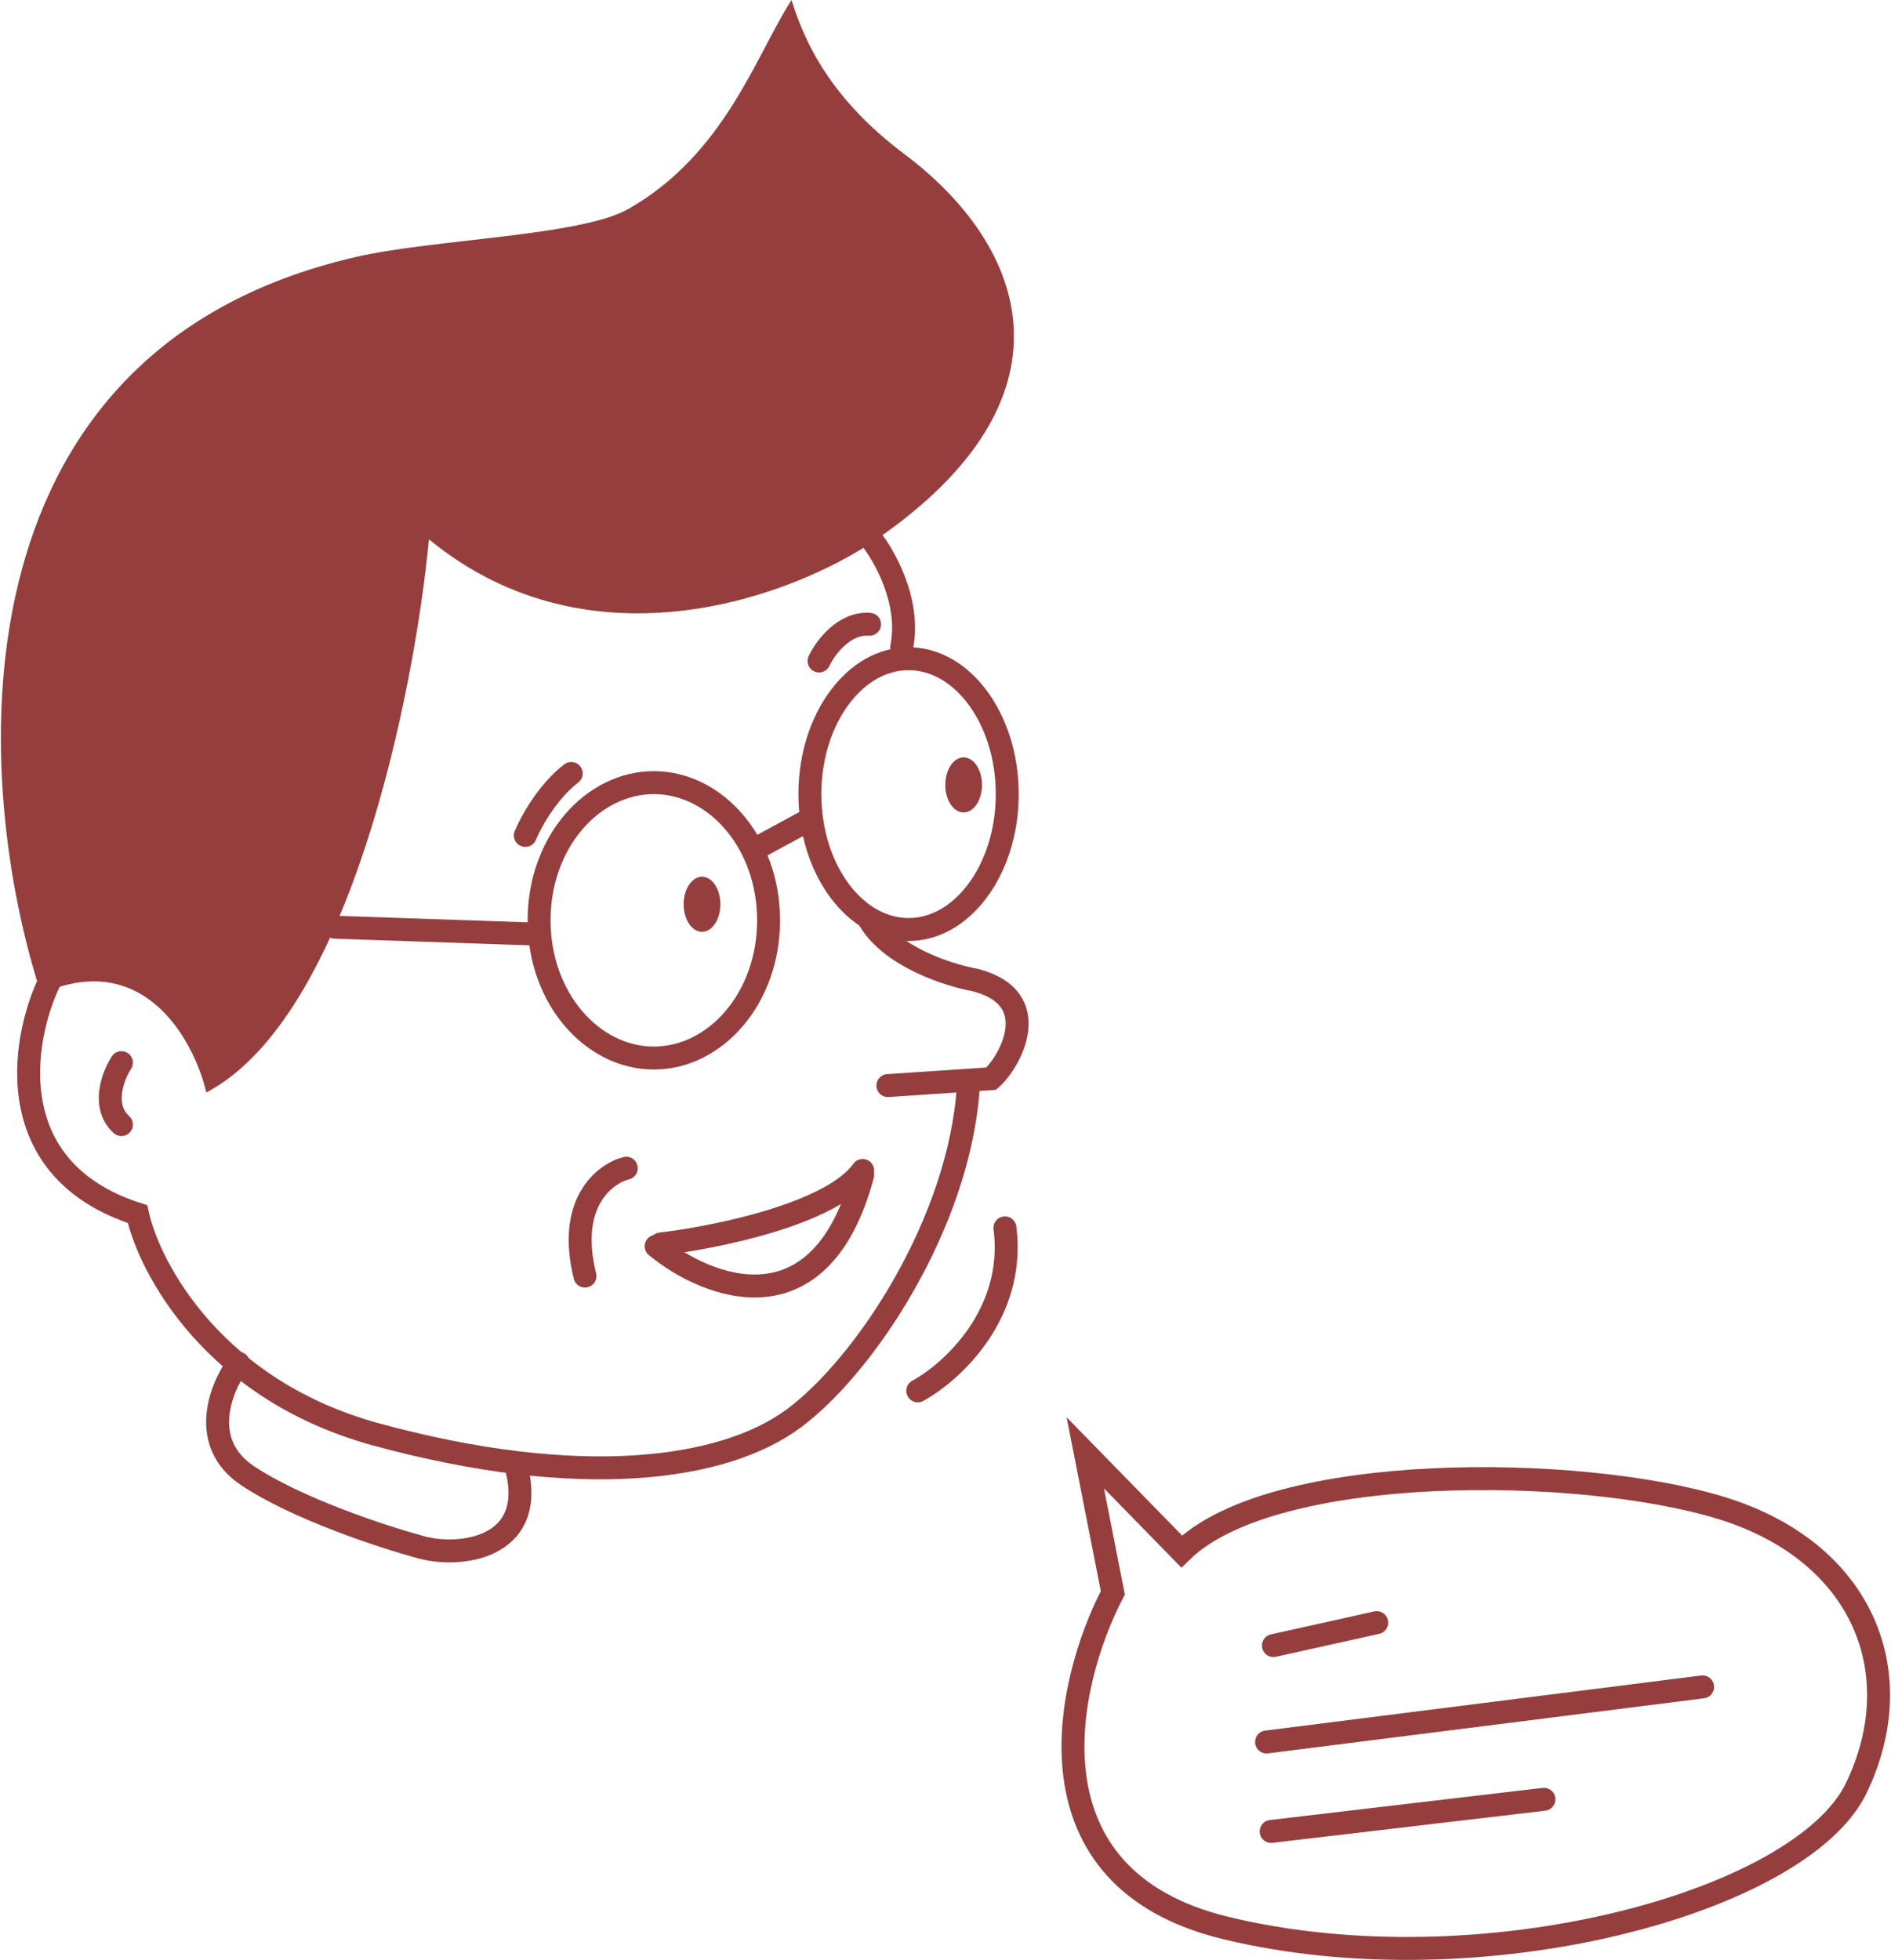 <svg width="412" height="427" viewBox="0 0 412 427" fill="none" xmlns="http://www.w3.org/2000/svg">
<path d="M8.953 216.5C31.353 206.5 42.286 226.667 44.953 238C76.153 221.6 90.286 150.833 93.453 117.5C129.053 146.7 173.286 129.667 190.953 117.5C235.24 87 224.453 54.125 196.953 33.5C180.953 21.5 175.286 9.167 172.453 0C164.619 12.167 157.953 33.5 136.953 45.5C126.534 51.454 94.453 52.071 77.453 56C-12.547 76.8 -5.714 171.667 8.953 216.5Z" fill="#963e3e"/>
<path d="M11.453 212.5C5.119 224.333 -1.247 254.5 29.953 264.5C32.62 276.5 46.753 302.9 81.953 312.5C125.953 324.5 157.453 320.5 172.953 309C188.453 297.5 208.953 266.5 210.953 237" stroke="#963e3e" stroke-width="5" stroke-linecap="round"/>
<path d="M193.453 236.5L215.953 235C219.953 231.5 227.953 217.5 212.453 213.5C206.786 212.5 194.253 208.5 189.453 200.5" stroke="#963e3e" stroke-width="5" stroke-linecap="round"/>
<path d="M189.453 117C192.62 120.833 198.453 131 196.453 141" stroke="#963e3e" stroke-width="5" stroke-linecap="round"/>
<path d="M114.453 182C115.62 179.167 119.253 172.5 124.453 168.5" stroke="#963e3e" stroke-width="5" stroke-linecap="round"/>
<ellipse cx="152.953" cy="197" rx="4" ry="6" fill="#963e3e"/>
<ellipse cx="209.953" cy="171" rx="4" ry="6" fill="#963e3e"/>
<path d="M167.453 200.5C167.453 217.476 155.885 230.5 142.453 230.5C129.021 230.5 117.453 217.476 117.453 200.5C117.453 183.524 129.021 170.5 142.453 170.5C155.885 170.5 167.453 183.524 167.453 200.5Z" stroke="#963e3e" stroke-width="5"/>
<path d="M219.453 173C219.453 181.348 216.912 188.809 212.924 194.127C208.936 199.445 203.617 202.5 197.953 202.5C192.289 202.5 186.971 199.445 182.983 194.127C178.994 188.809 176.453 181.348 176.453 173C176.453 164.652 178.994 157.191 182.983 151.873C186.971 146.555 192.289 143.5 197.953 143.5C203.617 143.5 208.936 146.555 212.924 151.873C216.912 157.191 219.453 164.652 219.453 173Z" stroke="#963e3e" stroke-width="5"/>
<path d="M164.453 185L176.453 178.5" stroke="#963e3e" stroke-width="5" stroke-linecap="round"/>
<path d="M178.453 144C179.786 141.167 183.853 135.6 189.453 136" stroke="#963e3e" stroke-width="5" stroke-linecap="round"/>
<path d="M72.953 202L116.953 203.5" stroke="#963e3e" stroke-width="5" stroke-linecap="round"/>
<path d="M26.453 231.5C24.62 234.333 22.053 241 26.453 245" stroke="#963e3e" stroke-width="5" stroke-linecap="round"/>
<path d="M136.453 254.5C131.787 255.667 123.453 262 127.453 278" stroke="#963e3e" stroke-width="5" stroke-linecap="round"/>
<path d="M143.953 271C155.786 269.624 181.153 264.497 187.953 255" stroke="#963e3e" stroke-width="5" stroke-linecap="round"/>
<path d="M142.953 271.5C154.12 280.667 178.753 290.4 187.953 256" stroke="#963e3e" stroke-width="5" stroke-linecap="round"/>
<path d="M51.953 297C48.12 302.167 43.153 314.3 53.953 321.5C64.753 328.7 83.453 334.833 91.453 337C99.953 339.5 117.253 337.5 112.453 319.5" stroke="#963e3e" stroke-width="5" stroke-linecap="round"/>
<path d="M199.953 303C207.286 299 221.353 286.3 218.953 267.5" stroke="#963e3e" stroke-width="5" stroke-linecap="round"/>
<path d="M242.453 347L236.453 316.5L257.453 338C277.453 318.4 344.291 319.103 374.953 328.5C405.953 338 416.453 364.5 404.453 389.5C392.453 414.5 322.453 433.5 266.953 420C222.553 409.2 232.12 366.833 242.453 347Z" stroke="#963e3e" stroke-width="5" stroke-linecap="round"/>
<path d="M277.453 358.5L299.953 353.5" stroke="#963e3e" stroke-width="5" stroke-linecap="round"/>
<path d="M275.953 379.5L370.953 367.5" stroke="#963e3e" stroke-width="5" stroke-linecap="round"/>
<path d="M276.953 398.987L336.383 391.985" stroke="#963e3e" stroke-width="5" stroke-linecap="round"/>
</svg>
